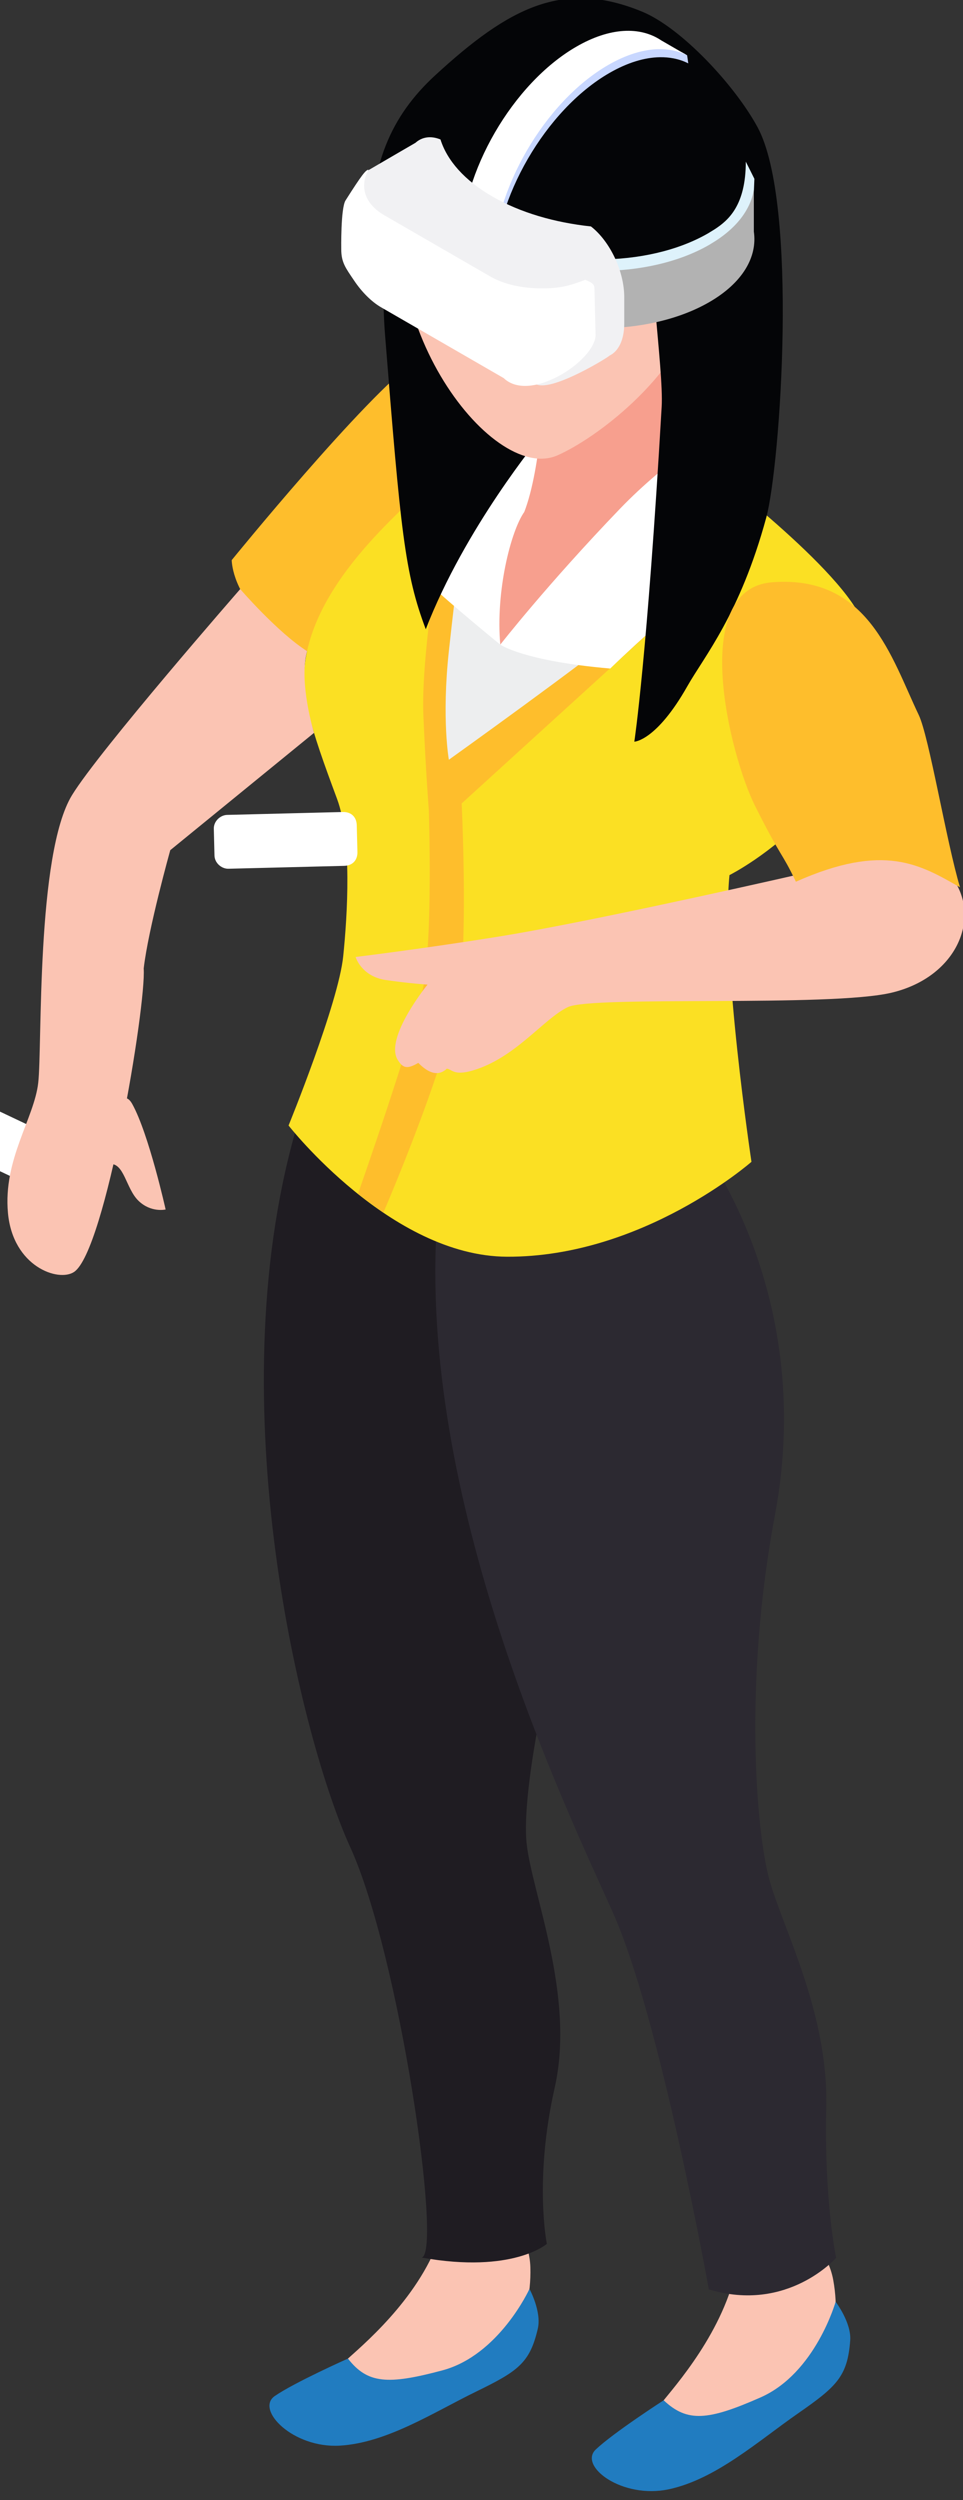 <?xml version="1.0" encoding="UTF-8" standalone="no"?>
<!DOCTYPE svg PUBLIC "-//W3C//DTD SVG 1.1//EN" "http://www.w3.org/Graphics/SVG/1.1/DTD/svg11.dtd">
<svg width="100%" height="100%" viewBox="0 0 64 166" version="1.1" xmlns="http://www.w3.org/2000/svg" xmlnsXlink="http://www.w3.org/1999/xlink" xmlSpace="preserve" xmlnSerif="http://www.serif.com/" style="fill-rule:evenodd;clip-rule:evenodd;stroke-linejoin:round;stroke-miterlimit:2;">
    <rect x="0" y="0" width="64" height="166" fill="#333333" stroke="none"/>
    <g transform="matrix(1,0,0,1,-686.695,-1417.41)">
        <g transform="matrix(2.53,0,0,1.509,-3853.09,799.538)">
            <g>
                <g transform="matrix(0.676,0.262,-0.156,1.133,1562.2,339.466)">
                    <path d="M378.454,62.316C377.932,60.299 374.999,59.039 374.89,61.56C374.78,64.081 373.12,66.351 372.5,67.233C371.88,68.116 373.639,69.628 375.092,68.368C376.545,67.107 376.702,66.855 377.506,66.477C378.31,66.099 378.978,64.333 378.454,62.316Z" style="fill:rgb(251,196,179);fill-rule:nonzero;"/>
                </g>
                <g transform="matrix(0.676,0.262,-0.156,1.133,1562.2,339.466)">
                    <path d="M372.5,67.233C372.5,67.233 370.723,68.573 370.117,69.24C369.513,69.907 371.233,71.015 372.943,70.511C374.653,70.007 376.113,68.488 377.506,67.359C378.872,66.253 379.249,65.852 379.249,64.507C379.249,63.845 378.603,63.116 378.603,63.116C378.603,63.116 378.053,65.817 376.08,66.864C374.197,67.864 373.435,67.994 372.5,67.233Z" style="fill:rgb(33,124,192);fill-rule:nonzero;"/>
                </g>
                <g transform="matrix(0.705,0.087,-0.052,1.182,1549.2,398.941)">
                    <path d="M383.655,65.531C383.132,63.514 380.199,62.253 380.09,64.775C379.981,67.296 378.32,69.565 377.7,70.448C377.081,71.331 378.839,72.843 380.292,71.582C381.745,70.322 381.902,70.07 382.706,69.691C383.51,69.313 384.178,67.548 383.655,65.531Z" style="fill:rgb(251,196,179);fill-rule:nonzero;"/>
                </g>
                <g transform="matrix(0.705,0.087,-0.052,1.182,1549.2,398.941)">
                    <path d="M377.7,70.448C377.7,70.448 375.923,71.788 375.318,72.455C374.713,73.122 376.433,74.23 378.144,73.726C379.855,73.222 381.314,71.702 382.706,70.574C384.072,69.468 384.449,69.066 384.449,67.722C384.449,67.06 383.803,66.331 383.803,66.331C383.803,66.331 383.253,69.032 381.28,70.079C379.398,71.079 378.635,71.209 377.7,70.448Z" style="fill:rgb(33,124,192);fill-rule:nonzero;"/>
                </g>
                <g transform="matrix(-0.564,0,0,0.946,2015.14,406.413)">
                    <path d="M363.929,59.968C363.929,59.968 360.657,64.767 363.302,72.302C365.946,79.839 367.124,86.611 366.892,88.925C366.659,91.24 364.61,96.031 365.581,100.321C366.552,104.614 365.946,107.585 365.946,107.585C365.946,107.585 367.529,108.981 371.773,108.223C370.81,107.963 372.815,94.136 375.104,89.133C377.361,84.199 381.274,68.558 377.655,55.828C377.655,55.828 371.688,58.978 363.929,59.968Z" style="fill:rgb(31,28,34);fill-rule:nonzero;"/>
                </g>
                <g transform="matrix(-0.503,0.153,0.1,0.931,1986.31,351.893)">
                    <path d="M356.638,56.884C356.638,56.884 351.724,64.786 356.003,74.954C359.101,82.315 359.825,89.261 359.593,91.575C359.36,93.89 357.814,98.156 358.784,102.448C359.755,106.738 359.657,109.432 359.657,109.432C359.657,109.432 362.613,111.567 366.383,109.819C366.383,109.819 366.378,97.018 367.804,91.785C369.233,86.551 373.976,71.209 370.356,58.479C370.356,58.479 363.253,60.254 356.638,56.884Z" style="fill:rgb(44,41,49);fill-rule:nonzero;"/>
                </g>
                <g transform="matrix(0.991,0,0,1.661,1421.59,408.964)">
                    <path d="M384.317,17.546C384.317,17.546 383.837,17.306 383.148,16.679C382.319,15.925 382.319,15.135 382.319,15.135C382.319,15.135 385.856,10.786 387.233,9.82C388.612,8.854 390.85,10.936 390.85,10.936L384.317,17.546Z" style="fill:rgb(254,190,44);fill-rule:nonzero;"/>
                </g>
                <g transform="matrix(0.991,0,0,1.661,1421.59,408.964)">
                    <path d="M399.094,16.945C398.833,15.639 395.016,12.741 395.016,12.741C395.016,12.741 392.727,14.392 391.92,14.963C391.148,15.51 389.833,16.945 389.722,17.067L389.703,17.063C389.732,16.818 389.976,14.854 390.85,12.789C391.125,12.138 390.85,10.185 390.85,10.185C390.85,10.185 390.545,10.092 390.102,9.991C389.394,10.702 387.98,12.611 387.225,13.394C386.495,14.15 383.694,16.483 384.324,19.067C384.512,19.835 384.757,20.505 385.112,21.462C385.511,22.537 385.386,24.54 385.275,25.625C385.15,26.872 383.826,30.112 383.826,30.112C383.826,30.112 386.533,33.575 389.616,33.588C393.215,33.603 396.096,31.074 396.096,31.074C396.096,31.074 395.289,25.717 395.513,23.479C395.513,23.479 399.956,21.256 399.094,16.945Z" style="fill:rgb(251,224,35);fill-rule:nonzero;"/>
                </g>
                <g transform="matrix(0.991,0,0,1.661,1421.59,408.964)">
                    <path d="M387.804,14.998C387.804,14.998 387.335,17.764 387.4,19.26C387.464,20.756 387.544,21.756 387.544,21.756C387.544,21.756 387.656,25.154 387.394,26.456C387.131,27.756 385.666,31.923 385.666,31.923L386.339,32.419C386.339,32.419 388.281,27.941 388.414,26.099C388.547,24.256 388.414,21.581 388.414,21.581L393.818,16.663L387.804,14.998Z" style="fill:rgb(254,190,44);fill-rule:nonzero;"/>
                </g>
                <g transform="matrix(0.991,0,0,1.661,1421.59,408.964)">
                    <path d="M388.414,14.712C388.414,14.712 388.27,15.753 388.075,17.546C387.881,19.34 388.075,20.423 388.075,20.423C388.075,20.423 391.686,17.842 392.949,16.799C394.214,15.756 389.703,17.063 389.703,17.063L388.414,14.712Z" style="fill:rgb(237,238,239);fill-rule:nonzero;"/>
                </g>
                <g transform="matrix(0.991,0,0,1.661,1421.59,408.964)">
                    <path d="M389.629,12.171C389.629,12.171 387.379,14.737 387.553,15.759C388.12,16.302 389.438,17.374 389.438,17.374L390.955,12.359L389.629,12.171Z" style="fill:white;fill-rule:nonzero;"/>
                </g>
                <g transform="matrix(0.991,0,0,1.661,1421.59,408.964)">
                    <path d="M386.492,5.177C386.492,5.177 386.239,7.354 386.384,9.177C386.798,14.381 386.907,15.494 387.463,16.966C388.504,14.274 390.489,11.882 390.489,11.882L386.492,5.177Z" style="fill:rgb(4,5,7);fill-rule:nonzero;"/>
                </g>
                <g transform="matrix(0.991,0,0,1.661,1421.29,408.959)">
                    <path d="M379.986,29.547C379.547,28.756 378.988,31.18 379.381,31.136C379.773,31.092 379.815,31.785 380.15,32.109C380.484,32.432 380.87,32.34 380.87,32.34C380.87,32.34 380.425,30.338 379.986,29.547Z" style="fill:rgb(251,196,179);fill-rule:nonzero;"/>
                </g>
                <g transform="matrix(0.539,0.428,-0.205,0.726,-2671.42,-10698.7)">
                    <path d="M11546.5,8564.07C11546.5,8563.66 11546.3,8563.33 11545.9,8563.33L11540.8,8563.33C11540.5,8563.33 11540.2,8563.66 11540.2,8564.07L11540.2,8565.54C11540.2,8565.95 11540.5,8566.28 11540.8,8566.28L11545.9,8566.28C11546.3,8566.28 11546.5,8565.95 11546.5,8565.54L11546.5,8564.07Z" style="fill:white;"/>
                </g>
                <g transform="matrix(0.596,-0.025,0.012,0.803,-5180.73,-6142.52)">
                    <path d="M11546.5,8564.07C11546.5,8563.66 11546.3,8563.33 11545.9,8563.33L11540.8,8563.33C11540.5,8563.33 11540.2,8563.66 11540.2,8564.07L11540.2,8565.54C11540.2,8565.95 11540.5,8566.28 11540.8,8566.28L11545.9,8566.28C11546.3,8566.28 11546.5,8565.95 11546.5,8565.54L11546.5,8564.07Z" style="fill:white;"/>
                </g>
                <g transform="matrix(0.991,0,0,1.661,1421.59,408.964)">
                    <path d="M390.604,10.472C390.604,10.472 390.525,12.694 390.074,13.859C389.721,14.356 389.311,15.956 389.438,17.374C390.186,16.997 391.443,15.798 392.159,15.18C393.025,14.432 395.289,12.971 395.289,12.971L395.212,6.391L390.604,10.472Z" style="fill:rgb(247,159,142);fill-rule:nonzero;"/>
                </g>
                <g transform="matrix(0.991,0,0,1.661,1421.59,408.964)">
                    <path d="M393.253,2.659C391.799,1.551 388.354,1.196 387.096,4.756C385.776,8.489 389.155,13.152 390.955,12.359C391.964,11.916 394.084,10.34 394.681,8.374C395.353,6.163 394.383,3.52 393.253,2.659Z" style="fill:rgb(251,196,179);fill-rule:nonzero;"/>
                </g>
                <g transform="matrix(0.991,0,0,1.661,1421.59,408.964)">
                    <path d="M395.273,11.617C395.273,11.617 393.857,12.48 392.614,13.771C390.677,15.785 389.438,17.374 389.438,17.374C389.438,17.374 390.054,17.809 392.352,18.007C394.211,16.212 395.81,15.116 396.456,13.913C396.424,13.364 395.273,11.617 395.273,11.617Z" style="fill:white;fill-rule:nonzero;"/>
                </g>
                <g transform="matrix(0.991,0,0,1.661,1421.59,408.964)">
                    <path d="M396.257,3.666C395.654,2.555 394.239,1.035 393.198,0.606C391.111,-0.253 389.678,0.485 387.712,2.293C386.53,3.381 385.987,4.664 385.987,6.698C385.987,6.698 389.024,8.865 390.85,9.243C391.696,9.418 392.867,8.914 393.554,8.577C393.635,9.511 393.745,10.57 393.716,11.072C393.331,17.72 392.991,19.945 392.991,19.945C392.991,19.945 393.573,19.93 394.396,18.476C394.844,17.685 395.79,16.571 396.487,14.012C396.862,12.633 397.349,5.678 396.257,3.666Z" style="fill:rgb(4,5,7);fill-rule:nonzero;"/>
                </g>
                <g transform="matrix(-0.275,-1.596,0.952,-0.461,1902.89,1088.47)">
                    <path d="M393.173,10.569C392.919,10.641 392.863,10.743 392.946,11.071C392.59,11.262 392.451,11.492 392.589,11.756C392.532,11.882 392.352,11.882 392.352,12.391C392.352,13.577 393.147,14.581 393.265,15.29C393.383,15.998 391.327,21.969 391.25,23.644C391.172,25.319 392.346,26.345 393.494,26.099C394.785,25.823 396.637,24.282 396.637,24.282C396.637,24.282 396.487,23.249 394.926,22.436C395.052,20.197 395.319,16.075 395.568,14.048C395.817,12.011 396.102,10.253 396.102,10.253C396.102,10.253 395.563,10.253 395.289,10.861C395.015,11.469 394.87,11.882 394.87,11.882C394.87,11.882 393.832,10.384 393.173,10.569Z" style="fill:rgb(251,196,179);fill-rule:nonzero;"/>
                </g>
                <g transform="matrix(0.73,-1.123,0.67,1.224,1512.98,863.435)">
                    <path d="M396.924,25.172C397.461,24.058 399.02,21.677 399.205,21.067C399.699,19.45 400.729,17.431 398.72,15.854C396.956,14.469 394.782,18.492 394.378,19.91C393.941,21.447 394.083,21.252 393.818,22.121C396.256,22.939 396.553,24.026 396.924,25.172Z" style="fill:rgb(254,190,44);fill-rule:nonzero;"/>
                </g>
                <g transform="matrix(0.991,0,0,1.661,1421.59,408.964)">
                    <path d="M382.544,15.903C382.544,15.903 378.809,20.179 378.086,21.361C377.131,22.923 377.299,28.038 377.19,28.984C377.081,29.931 376.257,31.008 376.388,32.43C376.519,33.851 377.727,34.268 378.141,33.991C378.972,33.434 380.055,26.929 379.986,25.952C380.108,24.901 380.69,22.819 380.69,22.819L384.501,19.711C384.501,19.711 384.089,18.371 384.317,17.546C383.547,17.062 382.544,15.903 382.544,15.903Z" style="fill:rgb(251,196,179);fill-rule:nonzero;"/>
                </g>
                <g transform="matrix(1,0,0,1,180.898,-0.557)">
                    <g transform="matrix(0.73,0,0,1.223,1497.12,111.891)">
                        <path d="M184.882,254.223C182.705,255.481 179.164,255.474 176.974,254.209C175.411,253.308 174.957,252.008 175.617,250.882C175.882,251.344 176.336,251.779 176.974,252.146C179.164,253.41 182.705,253.417 184.882,252.159L185.115,252.016C185.618,251.689 186.239,251.15 186.239,249.581C186.522,250.146 186.316,249.731 186.548,250.198L186.486,251.683C186.62,252.594 186.085,253.528 184.882,254.223Z" style="fill:rgb(222,242,251);fill-rule:nonzero;"/>
                    </g>
                    <g transform="matrix(0.73,0,0,1.223,1497.12,111.891)">
                        <path d="M184.923,254.635C182.746,255.893 179.206,255.887 177.015,254.622C175.452,253.721 174.998,252.42 175.658,251.294C175.924,251.757 176.378,252.191 177.015,252.559C179.206,253.823 182.746,253.83 184.923,252.573L185.156,252.429C185.66,252.102 186.026,251.729 186.255,251.334C186.399,251.09 186.49,250.837 186.528,250.583L186.528,252.095C186.662,253.006 186.126,253.941 184.923,254.635Z" style="fill:rgb(178,178,178);fill-rule:nonzero;"/>
                    </g>
                    <g transform="matrix(0.73,0,0,1.223,1497.12,111.891)">
                        <path d="M184.169,246.045C184.005,245.961 183.829,245.902 183.641,245.865C183.482,245.834 183.317,245.82 183.144,245.823C182.596,245.832 181.98,246.016 181.328,246.392C179.039,247.714 177.183,250.915 177.183,253.542C177.183,254.515 177.438,255.271 177.873,255.773C176.767,255.558 176.04,254.529 176.04,252.882C176.04,250.254 177.895,247.054 180.184,245.732C181.393,245.033 183.37,245.248 184.128,245.756L184.169,246.045Z" style="fill:rgb(200,215,255);fill-rule:nonzero;"/>
                    </g>
                    <g transform="matrix(0.73,0,0,1.223,1497.12,111.891)">
                        <path d="M184.128,245.756C183.964,245.672 183.788,245.613 183.6,245.576C183.441,245.545 183.276,245.531 183.103,245.533C182.555,245.543 181.939,245.727 181.287,246.103C178.998,247.425 177.142,250.626 177.142,253.254C177.142,254.226 177.396,254.982 177.832,255.484C176.726,255.27 175.998,254.24 175.998,252.594C175.998,249.966 177.854,246.765 180.143,245.443C181.351,244.744 182.439,244.71 183.197,245.218L184.128,245.756Z" style="fill:white;fill-rule:nonzero;"/>
                    </g>
                    <g transform="matrix(0.73,0,0,1.223,1497.12,111.891)">
                        <path d="M181.865,254.457L181.865,255.403C181.865,255.995 181.657,256.405 181.332,256.56C181.35,256.581 179.329,257.839 178.715,257.599C170.062,253.254 172.621,249.911 172.621,249.911L172.688,249.871L173.829,249.206L174.351,248.903C174.582,248.695 174.896,248.637 175.252,248.782C175.488,249.534 176.112,250.254 177.121,250.835C178.126,251.416 179.369,251.773 180.666,251.911C181.345,252.437 181.865,253.515 181.865,254.457Z" style="fill:rgb(241,241,243);"/>
                    </g>
                    <g transform="matrix(0.73,0,0,1.223,1497.12,111.891)">
                        <path d="M180.792,254.12L180.833,255.813C180.833,256.357 179.988,257.141 179.104,257.478C178.974,257.53 178.844,257.572 178.715,257.599C178.259,257.701 177.825,257.655 177.526,257.367L173.108,254.816C172.776,254.624 172.419,254.271 172.141,253.853C171.842,253.41 171.682,253.207 171.682,252.738C171.682,252.738 171.658,251.253 171.837,250.974C172.423,250.051 172.562,249.88 172.662,249.868C172.332,250.481 172.52,251.1 173.24,251.514L177.046,253.713C177.543,254 178.208,254.14 178.907,254.14C179.534,254.14 179.884,254.054 180.461,253.831C180.561,253.878 180.792,253.944 180.792,254.12Z" style="fill:white;fill-rule:nonzero;"/>
                    </g>
                </g>
            </g>
        </g>
    </g>
</svg>
